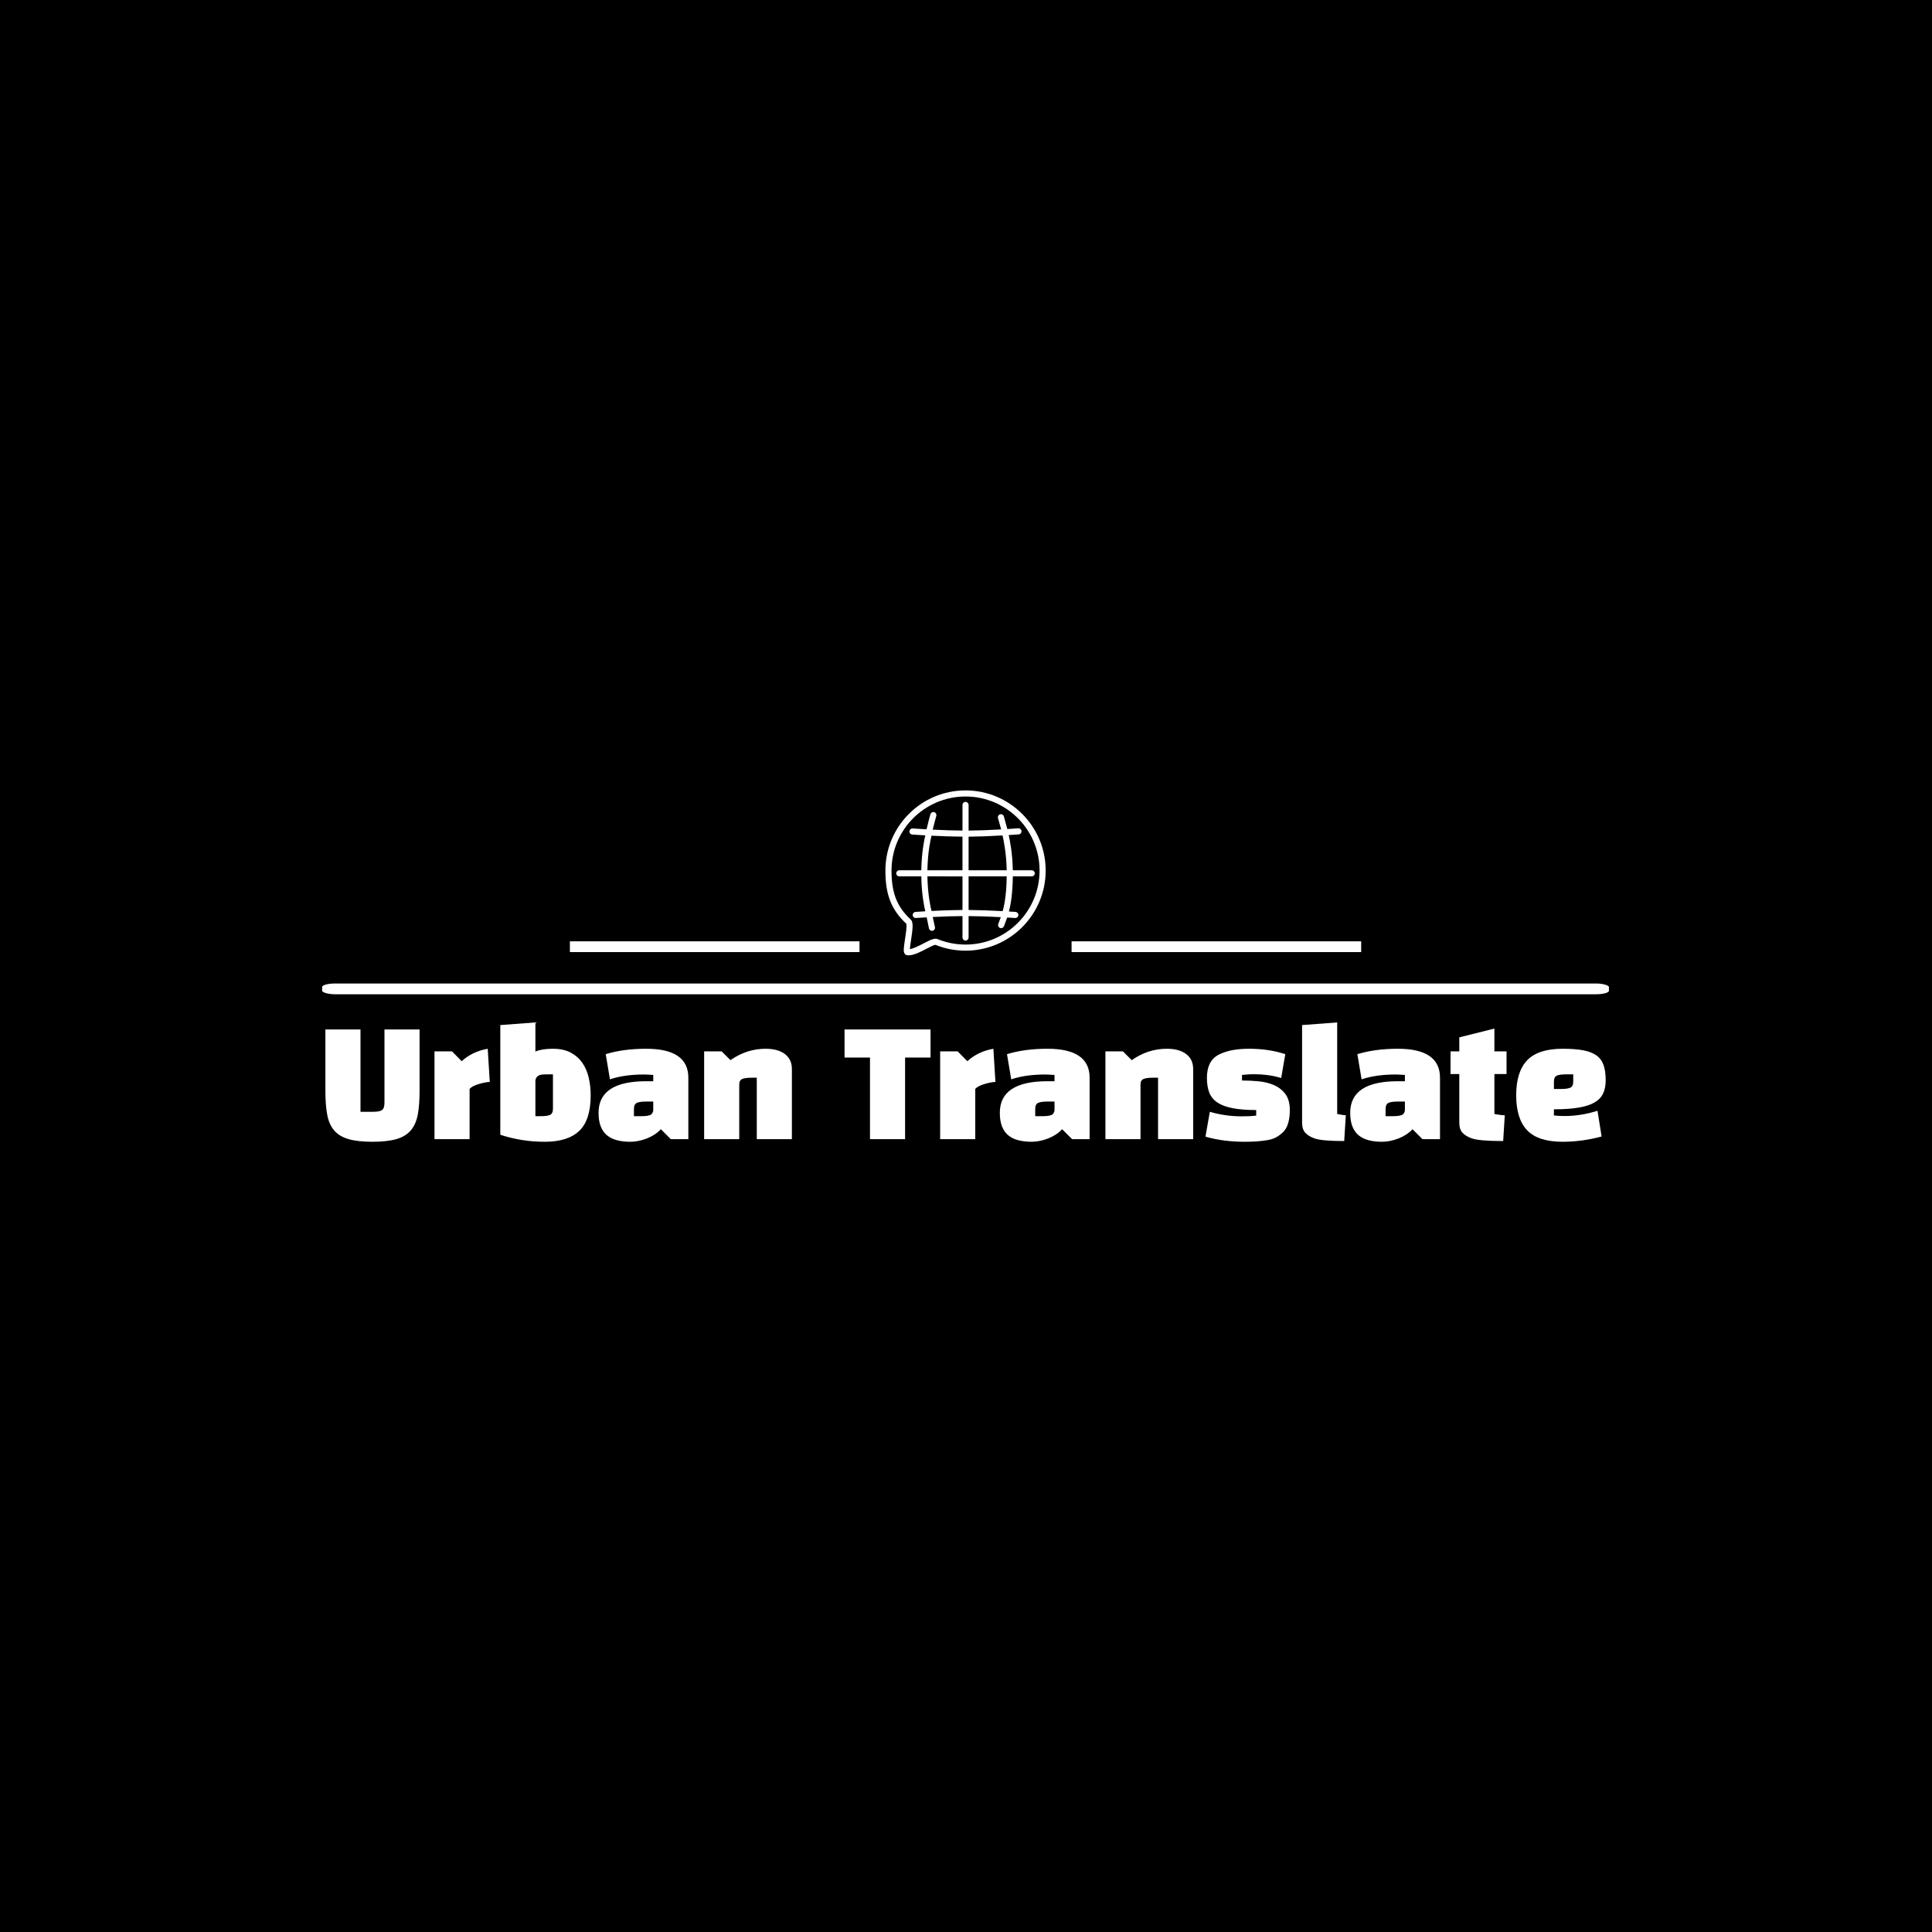 <svg xmlns="http://www.w3.org/2000/svg" version="1.1" xmlns:xlink="http://www.w3.org/1999/xlink" xmlns:svgjs="http://svgjs.dev/svgjs" width="1500" height="1500" viewBox="0 0 1500 1500"><rect width="1500" height="1500" fill="#000000"></rect><g transform="matrix(0.667,0,0,0.667,249.394,613.667)"><svg viewBox="0 0 396 108" data-background-color="#ffffff" preserveAspectRatio="xMidYMid meet" height="409" width="1500" xmlns="http://www.w3.org/2000/svg" xmlns:xlink="http://www.w3.org/1999/xlink"><g id="tight-bounds" transform="matrix(1,0,0,1,0.24,0)"><svg viewBox="0 0 395.52 108" height="108" width="395.52"><g><svg viewBox="0 0 397.498 108.54" height="108" width="395.52"><g><rect width="397.498" height="3.324" x="0" y="59.649" fill="#ffffff" opacity="1" stroke-width="0" stroke="transparent" fill-opacity="1" class="rect-qz-0" data-fill-palette-color="secondary" rx="1%" id="qz-0" data-palette-color="#77d4fc"></rect></g><g transform="matrix(1,0,0,1,0.989,71.676)"><svg viewBox="0 0 395.52 36.864" height="36.864" width="395.52"><g id="textblocktransform"><svg viewBox="0 0 395.52 36.864" height="36.864" width="395.52" id="textblock"><g><svg viewBox="0 0 395.52 36.864" height="36.864" width="395.52"><g transform="matrix(1,0,0,1,0,0)"><svg width="395.52" viewBox="2.1 -39.9 437.72 40.8" height="36.864" data-palette-color="#1f2937"><path d="M2.1-16.45L2.1-37.5 14.1-37.5 14.1-9.35 18.35-9.35Q20.65-9.35 21.48-9.95 22.3-10.55 22.3-12.55L22.3-12.55 22.3-37.5 34.3-37.5 34.3-16.45Q34.3-11.65 33.68-8.35 33.05-5.05 31.28-2.98 29.5-0.9 26.35 0 23.2 0.9 18.2 0.9L18.2 0.9Q13.2 0.9 10.05 0 6.9-0.9 5.13-2.95 3.35-5 2.73-8.33 2.1-11.65 2.1-16.45L2.1-16.45ZM51.4 0L39.4 0 39.4-30 45.4-30 48.7-26.65Q52.3-29.95 57.6-30.9L57.6-30.9 58.3-19.55Q57.6-19.55 56.6-19.35 55.6-19.15 54.57-18.85 53.55-18.55 52.7-18.13 51.85-17.7 51.4-17.15L51.4-17.15 51.4 0ZM61.9-1.5L61.9-1.5 61.9-39 73.9-39.9 73.9-29.95Q76.09-30.9 79.9-30.9L79.9-30.9Q83.5-30.9 85.95-29.6 88.4-28.3 89.92-26.13 91.45-23.95 92.12-21.05 92.8-18.15 92.8-15L92.8-15Q92.8-6.55 88.9-2.83 85 0.9 77.09 0.9L77.09 0.9Q69.2 0.9 61.9-1.5ZM73.9-19.9L73.9-19.9 73.9-7.85 75.75-7.85Q77.95-7.85 78.92-8.3 79.9-8.75 79.9-10.4L79.9-10.4 79.9-22.15 78.05-22.15Q76.75-22.15 75.95-22.05 75.15-21.95 74.55-21.4L74.55-21.4Q73.95-20.9 73.9-19.9ZM111.79-30.9L111.79-30.9Q126.19-30.9 126.19-21L126.19-21 126.19 0 120.19 0 116.79-3.4Q115.89-2.4 114.67-1.6 113.44-0.8 112.04-0.25 110.64 0.3 109.19 0.6 107.74 0.9 106.39 0.9L106.39 0.9Q103.84 0.9 101.82 0.38 99.79-0.15 98.39-1.3 96.99-2.45 96.24-4.35 95.49-6.25 95.49-9L95.49-9Q95.49-19.8 111.79-19.8L111.79-19.8 114.19-19.8 114.19-21.95Q113.24-22 112.47-22.05 111.69-22.1 111.04-22.1L111.04-22.1Q104.29-22.1 99.39-20.45L99.39-20.45 97.94-29.05Q103.94-30.9 111.79-30.9ZM107.59-10.3L107.59-10.3 107.59-7.85 110.09-7.85Q112.69-7.85 113.49-8.45L113.49-8.45Q114.19-9.1 114.19-10L114.19-10 114.19-12.85 111.74-12.85Q109.59-12.85 108.59-12.4 107.59-11.95 107.59-10.3ZM131.59 0L131.59-30 137.59-30 140.59-27Q146.14-30.9 152.59-30.9L152.59-30.9Q156.84-30.9 159.22-29.08 161.59-27.25 161.59-24L161.59-24 161.59 0 149.59 0 149.59-21 147.74-21Q145.69-21 144.64-20.58 143.59-20.15 143.59-18.7L143.59-18.7 143.59 0 131.59 0ZM208.99-27.9L208.99-37.5 179.59-37.5 179.59-27.9 188.29-27.9 188.29 0 200.29 0 200.29-27.9 208.99-27.9ZM224.28 0L212.28 0 212.28-30 218.28-30 221.58-26.65Q225.18-29.95 230.48-30.9L230.48-30.9 231.18-19.55Q230.48-19.55 229.48-19.35 228.48-19.15 227.46-18.85 226.43-18.55 225.58-18.13 224.73-17.7 224.28-17.15L224.28-17.15 224.28 0ZM248.98-30.9L248.98-30.9Q263.38-30.9 263.38-21L263.38-21 263.38 0 257.38 0 253.98-3.4Q253.08-2.4 251.86-1.6 250.63-0.8 249.23-0.25 247.83 0.3 246.38 0.6 244.93 0.9 243.58 0.9L243.58 0.9Q241.03 0.9 239.01 0.38 236.98-0.15 235.58-1.3 234.18-2.45 233.43-4.35 232.68-6.25 232.68-9L232.68-9Q232.68-19.8 248.98-19.8L248.98-19.8 251.38-19.8 251.38-21.95Q250.43-22 249.66-22.05 248.88-22.1 248.23-22.1L248.23-22.1Q241.48-22.1 236.58-20.45L236.58-20.45 235.13-29.05Q241.13-30.9 248.98-30.9ZM244.78-10.3L244.78-10.3 244.78-7.85 247.28-7.85Q249.88-7.85 250.68-8.45L250.68-8.45Q251.38-9.1 251.38-10L251.38-10 251.38-12.85 248.93-12.85Q246.78-12.85 245.78-12.4 244.78-11.95 244.78-10.3ZM268.78 0L268.78-30 274.78-30 277.78-27Q283.33-30.9 289.78-30.9L289.78-30.9Q294.03-30.9 296.4-29.08 298.78-27.25 298.78-24L298.78-24 298.78 0 286.78 0 286.78-21 284.93-21Q282.88-21 281.83-20.58 280.78-20.15 280.78-18.7L280.78-18.7 280.78 0 268.78 0ZM307.38-28.8L307.38-28.8Q311.23-30.9 317.93-30.9L317.93-30.9Q324.68-30.9 330.28-29.05L330.28-29.05 328.88-20.9Q326.53-21.6 324.23-21.9 321.93-22.2 319.53-22.2L319.53-22.2Q318.83-22.2 317.8-22.15 316.78-22.1 315.48-21.95L315.48-21.95 315.48-20.05Q318.23-20.05 321.13-19.78 324.03-19.5 326.4-18.48 328.78-17.45 330.3-15.43 331.83-13.4 331.83-9.9L331.83-9.9Q331.83-7.45 331.28-5.53 330.73-3.6 329.58-2.45L329.58-2.45Q328.38-1.3 327.1-0.6 325.83 0.1 323.78 0.4L323.78 0.4Q322.18 0.65 320.35 0.78 318.53 0.9 316.43 0.9L316.43 0.9Q309.08 0.9 302.98-0.85L302.98-0.85 304.48-9.35Q307.03-8.6 309.73-8.2 312.43-7.8 315.38-7.8L315.38-7.8Q316.73-7.8 317.95-7.85 319.18-7.9 320.33-8.05L320.33-8.05 320.33-9.95Q315.53-9.95 312.3-10.58 309.08-11.2 307.1-12.5 305.13-13.8 304.3-15.9 303.48-18 303.48-20.9L303.48-20.9Q303.48-26.7 307.38-28.8ZM336.02-5.65L336.02-39 348.02-39.9 348.02-8.6Q348.97-8.4 349.72-8.3 350.47-8.2 350.97-8.15L350.97-8.15 350.42 0.65Q342.77 0.65 340.27-0.25L340.27-0.25Q338.17-1 337.1-2.2 336.02-3.4 336.02-5.65L336.02-5.65ZM368.77-30.9L368.77-30.9Q383.17-30.9 383.17-21L383.17-21 383.17 0 377.17 0 373.77-3.4Q372.87-2.4 371.65-1.6 370.42-0.8 369.02-0.25 367.62 0.3 366.17 0.6 364.72 0.9 363.37 0.9L363.37 0.9Q360.82 0.9 358.8 0.38 356.77-0.15 355.37-1.3 353.97-2.45 353.22-4.35 352.47-6.25 352.47-9L352.47-9Q352.47-19.8 368.77-19.8L368.77-19.8 371.17-19.8 371.17-21.95Q370.22-22 369.45-22.05 368.67-22.1 368.02-22.1L368.02-22.1Q361.27-22.1 356.37-20.45L356.37-20.45 354.92-29.05Q360.92-30.9 368.77-30.9ZM364.57-10.3L364.57-10.3 364.57-7.85 367.07-7.85Q369.67-7.85 370.47-8.45L370.47-8.45Q371.17-9.1 371.17-10L371.17-10 371.17-12.85 368.72-12.85Q366.57-12.85 365.57-12.4 364.57-11.95 364.57-10.3ZM389.77-5.65L389.77-22.25 386.77-22.25 386.77-30 389.77-30 389.77-34.8 401.77-37.8 401.77-30 405.92-30 405.92-22.25 401.77-22.25 401.77-8.6Q402.52-8.45 403.42-8.33 404.32-8.2 405.32-8.15L405.32-8.15 404.77 0.65Q396.57 0.65 394.07-0.25L394.07-0.25Q391.97-1 390.87-2.18 389.77-3.35 389.77-5.65L389.77-5.65ZM422.12-10.2L422.12-10.2 422.12-8.1Q423.02-8 423.92-7.95 424.82-7.9 425.72-7.9L425.72-7.9Q431.32-7.9 437.02-9.7L437.02-9.7 438.42-0.9Q431.67 0.9 425.12 0.9L425.12 0.9Q416.72 0.9 412.97-3.03 409.22-6.95 409.22-15L409.22-15Q409.22-23.05 412.99-26.98 416.77-30.9 425.12-30.9L425.12-30.9Q429.32-30.9 432.12-30.38 434.92-29.85 436.64-28.63 438.37-27.4 439.09-25.33 439.82-23.25 439.82-20.1L439.82-20.1Q439.82-17.5 438.94-15.63 438.07-13.75 436.02-12.55 433.97-11.35 430.57-10.78 427.17-10.2 422.12-10.2ZM422.12-19.6L422.12-19.6 422.12-17.15 424.57-17.15Q426.77-17.15 427.74-17.6 428.72-18.05 428.72-19.7L428.72-19.7 428.72-22.15 426.27-22.15Q424.07-22.15 423.09-21.7 422.12-21.25 422.12-19.6Z" opacity="1" transform="matrix(1,0,0,1,0,0)" fill="#ffffff" class="wordmark-text-0" data-fill-palette-color="primary" id="text-0"></path></svg></g></svg></g></svg></g></svg></g><g transform="matrix(1,0,0,1,165.994,0)"><svg viewBox="0 0 65.509 50.946" height="50.946" width="65.509"><g><svg xmlns="http://www.w3.org/2000/svg" xmlns:xlink="http://www.w3.org/1999/xlink" version="1.1" x="8" y="0" viewBox="23.75 22.988 52.5 54.024" enable-background="new 0 0 100 100" xml:space="preserve" height="50.946" width="49.509" class="icon-icon-0" data-fill-palette-color="accent" id="icon-0"><g fill="#77d4fc" data-fill-palette-color="accent"><path d="M50 22.988c-14.474 0-26.25 11.775-26.25 26.25 0 7.918 1.919 12.812 6.841 17.425 0.252 0.681-0.182 3.512-0.417 5.046-0.473 3.088-0.585 4.142-0.093 4.802 0.192 0.259 0.47 0.425 0.782 0.468 0.158 0.022 0.322 0.033 0.492 0.033 1.719 0 3.917-1.144 5.857-2.151 1.026-0.534 2.423-1.26 2.917-1.293 3.136 1.274 6.457 1.92 9.871 1.92 14.475 0 26.25-11.775 26.25-26.249C76.25 34.764 64.475 22.988 50 22.988zM50 73.487c-3.178 0-6.268-0.605-9.183-1.8-0.942-0.381-2.235 0.207-4.527 1.398-1.478 0.768-3.28 1.705-4.524 1.892 0.042-0.732 0.234-1.986 0.384-2.966 0.618-4.032 0.792-5.891-0.135-6.755-4.306-4.015-6.098-8.298-6.25-15.056 0-0.018 0.01-0.032 0.01-0.05 0-0.02-0.01-0.037-0.012-0.057-0.005-0.284-0.013-0.564-0.013-0.856 0-13.372 10.878-24.25 24.25-24.25 13.371 0 24.25 10.878 24.25 24.25C74.25 62.609 63.371 73.487 50 73.487z" fill="#ffffff" data-fill-palette-color="accent"></path><path d="M71.69 49.151h-6.204c-0.097-5.524-0.964-9.877-1.344-11.533 1.106-0.07 2.204-0.145 3.268-0.219 0.551-0.039 0.966-0.518 0.927-1.068s-0.522-0.961-1.067-0.927c-1.163 0.082-2.364 0.162-3.578 0.238l-1.139-4.13c-0.148-0.533-0.703-0.839-1.231-0.694-0.532 0.148-0.843 0.7-0.694 1.231l1.036 3.716c-4.048 0.233-7.625 0.361-10.663 0.382v-8.396c0-0.553-0.448-1-1-1s-1 0.447-1 1v8.39c-3.064-0.025-6.386-0.128-9.753-0.301 0.415-1.778 1.167-4.466 1.176-4.499 0.149-0.532-0.161-1.084-0.693-1.233-0.533-0.151-1.084 0.161-1.233 0.693-0.042 0.148-0.87 3.109-1.276 4.932-1.559-0.086-3.087-0.179-4.542-0.279-0.548-0.037-1.028 0.377-1.067 0.928-0.038 0.552 0.377 1.029 0.928 1.067 1.374 0.095 2.814 0.183 4.28 0.265-0.403 1.671-1.221 5.734-1.309 11.438H28.3c-0.552 0-1 0.448-1 1 0 0.553 0.448 1 1 1h7.211c0.088 5.718 0.905 9.771 1.309 11.438-1.087 0.063-2.165 0.13-3.21 0.204-0.551 0.038-0.966 0.517-0.927 1.067 0.037 0.527 0.476 0.93 0.997 0.93 0.023 0 0.047-0.001 0.071-0.003 1.143-0.08 2.323-0.153 3.518-0.221l0.755 3.633c0.102 0.469 0.516 0.788 0.976 0.788 0.07 0 0.142-0.007 0.213-0.022 0.54-0.117 0.882-0.65 0.765-1.189l-0.72-3.316c3.545-0.184 6.812-0.285 9.743-0.302v7.023c0 0.553 0.448 1 1 1s1-0.447 1-1v-7.023c3.215 0.026 6.817 0.145 10.551 0.346l-0.838 2.26c-0.192 0.518 0.072 1.093 0.59 1.285 0.114 0.043 0.232 0.062 0.348 0.062 0.406 0 0.788-0.249 0.938-0.652l1.051-2.833 2.607 0.163c0.542 0.027 1.025-0.384 1.062-0.935 0.035-0.551-0.384-1.026-0.935-1.062l-2.17-0.136c0.427-1.53 1.209-5.184 1.286-11.506h6.201c0.553 0 1-0.447 1-1C72.69 49.6 72.243 49.151 71.69 49.151zM51 38.147c3.16-0.021 6.89-0.156 11.116-0.404 0.29 1.211 1.264 5.693 1.369 11.408H51V38.147zM38.855 37.824c3.497 0.184 6.958 0.292 10.145 0.317v11.01H37.512C37.61 43.196 38.543 39.05 38.855 37.824zM38.855 62.479c-0.312-1.222-1.246-5.354-1.343-11.327H49v11.007C45.952 62.175 42.55 62.282 38.855 62.479zM62.152 62.535c-3.945-0.221-7.761-0.35-11.152-0.377V51.151h12.488C63.4 58.047 62.442 61.615 62.152 62.535z" fill="#ffffff" data-fill-palette-color="accent"></path></g></svg></g></svg></g><g><rect width="89.461" height="3.324" y="46.622" x="231.503" fill="#ffffff" data-fill-palette-color="secondary"></rect><rect width="89.461" height="3.324" y="46.622" x="76.533" fill="#ffffff" data-fill-palette-color="secondary"></rect></g></svg></g><defs></defs></svg><rect width="395.52" height="108" fill="none" stroke="none" visibility="hidden"></rect></g></svg></g></svg>